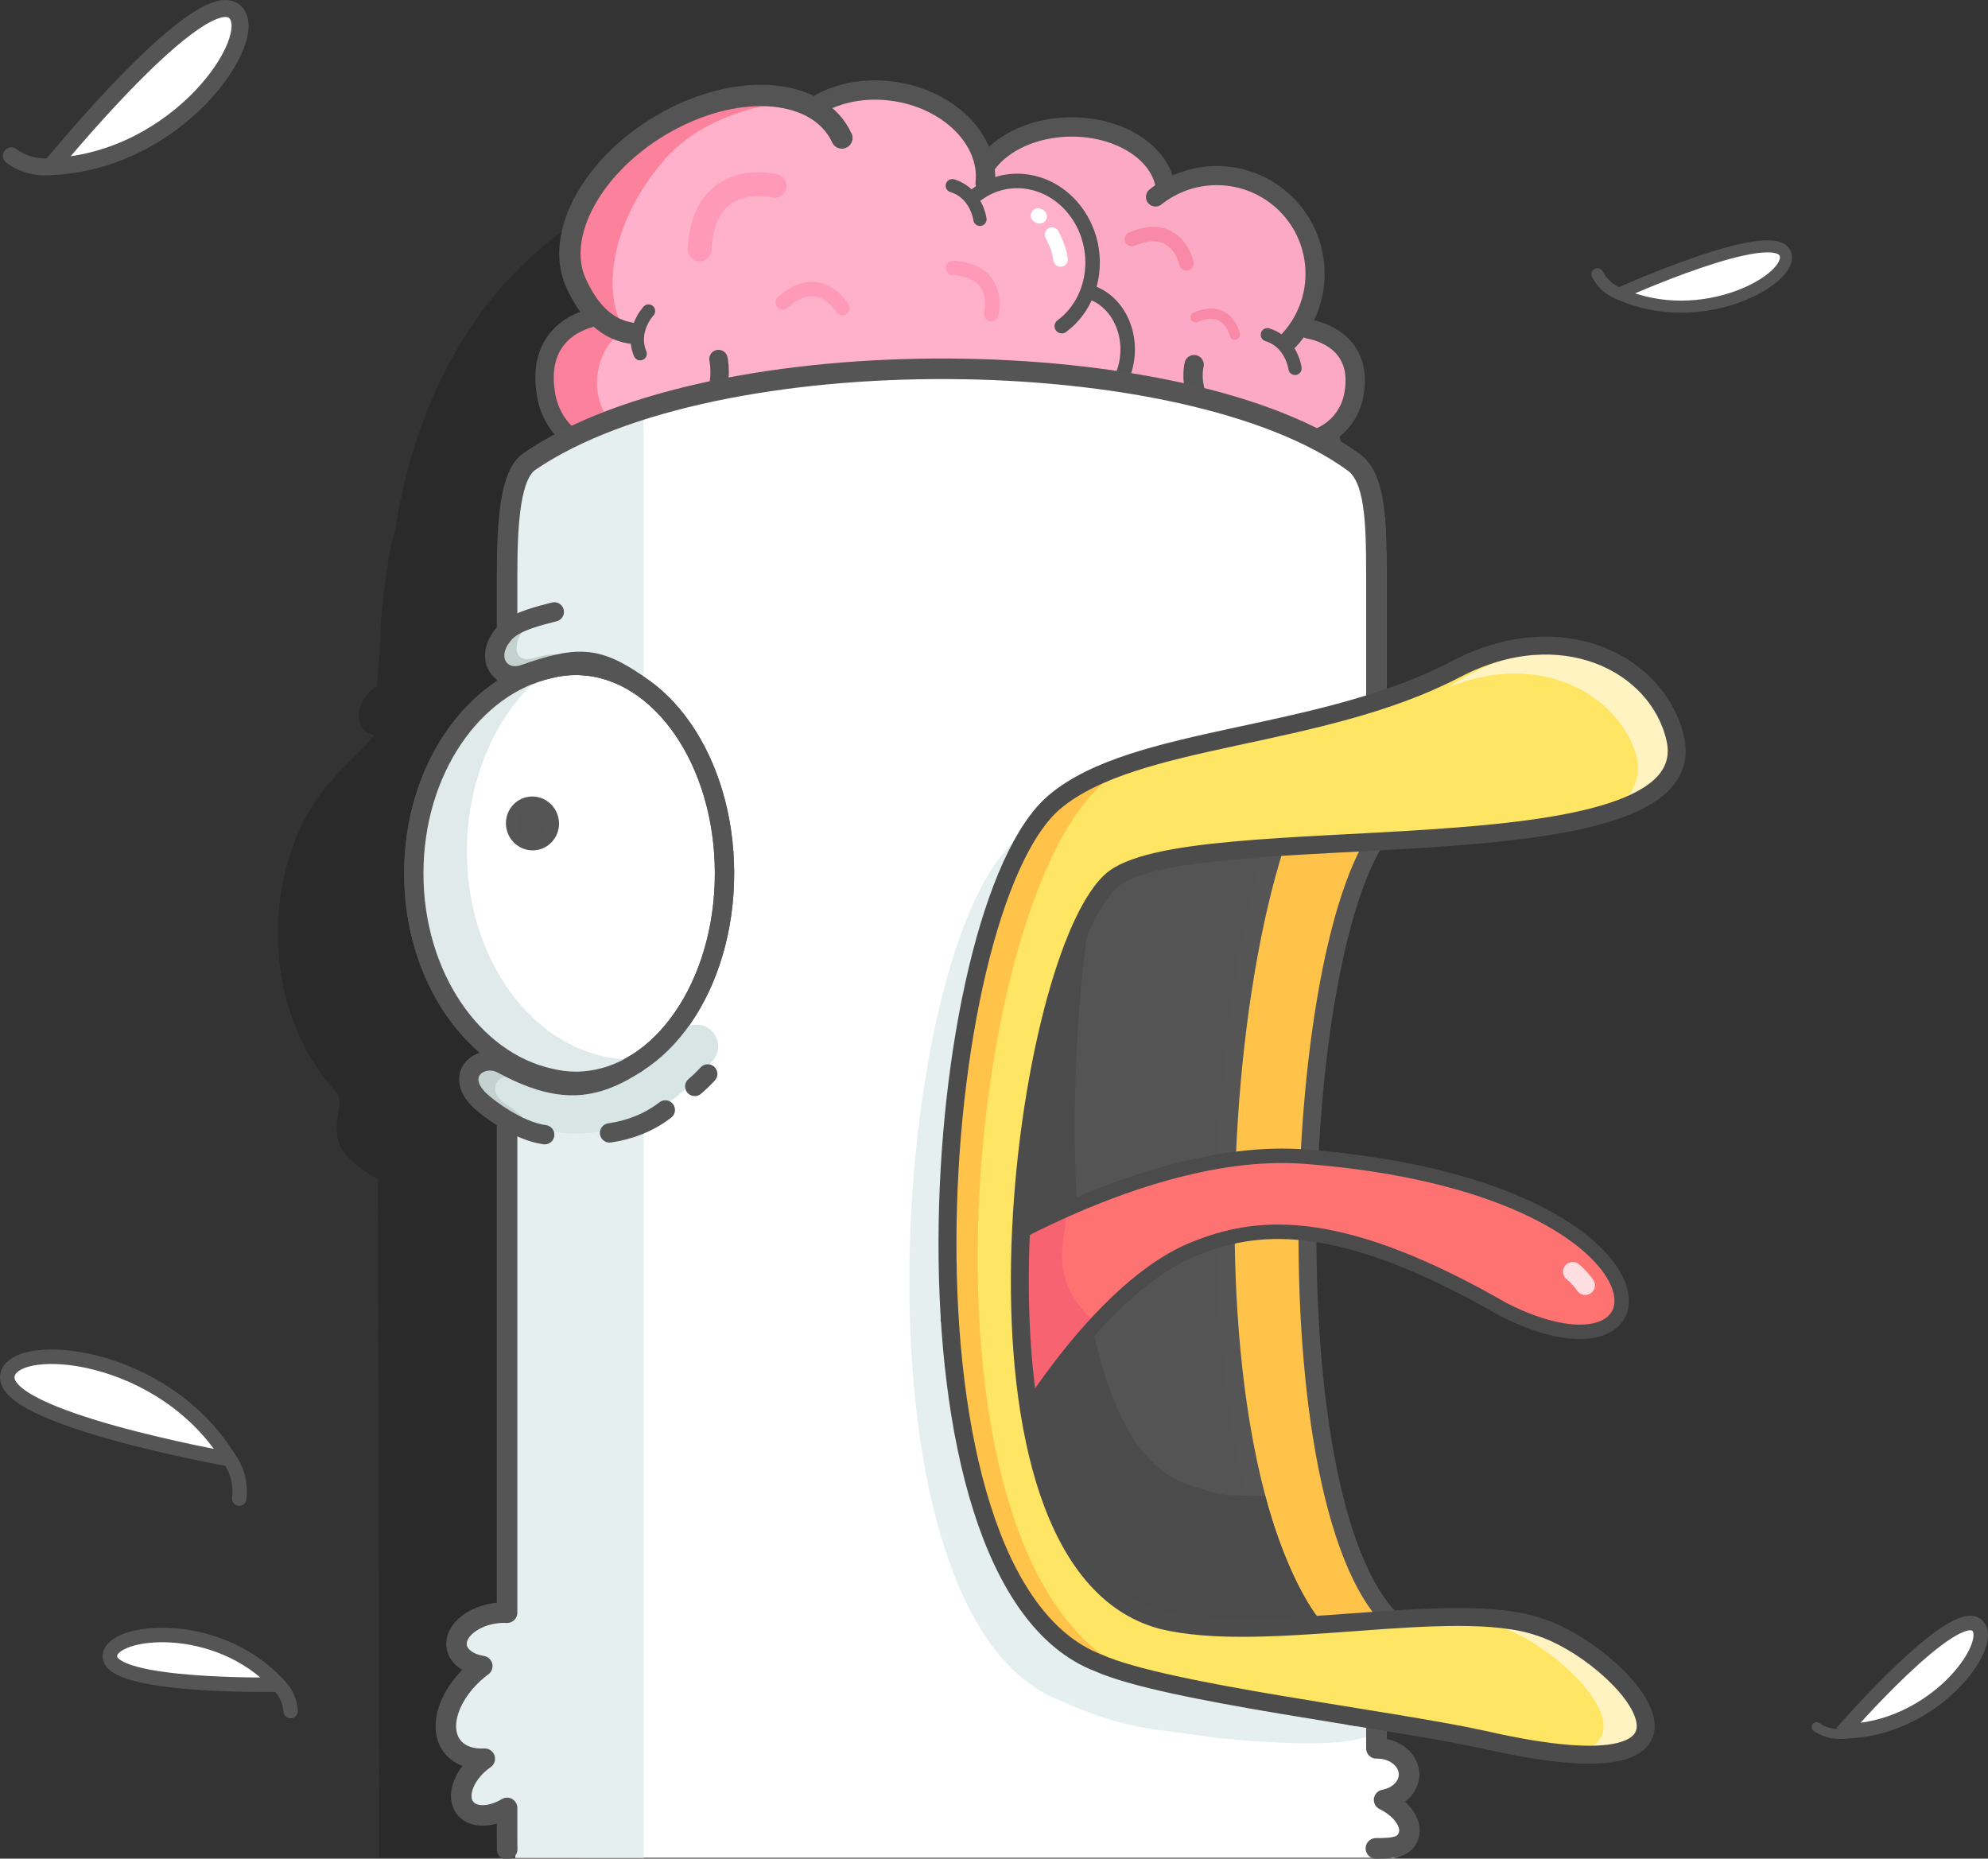 <svg xmlns="http://www.w3.org/2000/svg" width="411.624" height="384.877" viewBox="0 0 411.624 384.877"><rect x="0" y="0" width="411.624" height="384.877" fill="#333333" stroke="none"/><path fill="#161614" fill-opacity=".3" d="M258.89 156.188V131.33c0-8.237-.17-15.033-1.927-19.378-3.076-43.853-35.545-69.7-69.178-69.7-3.355 0-6.658.298-9.893.875-7.97-4.208-16.867-6.544-26.53-6.544-35.63 0-63.376 31.532-69.48 73.096-1.034 1.642-3.136 16.413-3.136 22.364v1.31c-.258 2.858-.48 5.777-.676 8.746-1.242.758-1.977 1.572-2.637 2.568-2.344 3.537-.844 6.938 2.078 7.567-.024.625-8.142 7.926-11.247 12.29-2.562 3.47-4.494 7.334-5.846 11.42-1.848 5.3-2.88 11.15-2.88 17.31 0 13.255 4.75 25.105 12.214 33 2.02 2.333-2.76 8.603 2.646 13.755.758.72 3.006 2.55 5.822 4.178.174 6.03.16 134.23.334 140.49l180.982-.877c7.87 1.294 11.904-37.622-.4-36.8-11.553-12.755 4.76-192.505-.243-190.812zm-6.65 210.88c1.14.187 2.27.37 3.392.552-1.17.047-2.3-.14-3.393-.55z"/><path fill="none" stroke="#555" stroke-width="3.719" stroke-miterlimit="10" d="M234.657 100.23c-5.053-41.817-27.178-73.664-58.385-73.664-31.205 0-55.465 31.846-60.518 73.664h118.903z"/><path fill="#FCA9C5" stroke="#545454" stroke-width="3.962" stroke-linecap="round" stroke-linejoin="round" stroke-miterlimit="10" d="M166.05 95.35c4.68-35.57 25.173-62.657 54.08-62.657 28.903 0 51.376 27.087 56.054 62.658H166.05z"/><path fill="#FCA9C5" stroke="#545454" stroke-width="4" stroke-linecap="round" stroke-linejoin="round" stroke-miterlimit="10" d="M247.245 75.507c-1.248 6.393 2.924 12.587 9.316 13.834l9.884 1.93c6.395 1.246 12.588-2.926 13.834-9.32 1.852-9.485-4.63-12.92-9.318-13.836"/><path fill="#FFA4AF" stroke="#545454" stroke-width="3.532" stroke-linecap="round" stroke-linejoin="round" stroke-miterlimit="10" d="M176.206 64.164c-5.475 1.236-8.934 7.388-7.723 13.742 1.21 6.354 6.627 10.503 12.102 9.267l14.04-3.168"/><path fill="#FFA4AF" stroke="#545454" stroke-width="3.532" stroke-linecap="round" stroke-linejoin="round" stroke-miterlimit="10" d="M195.346 43.282c-7.05-3.45-15.332-.027-18.5 7.648-3.17 7.676-.025 16.695 7.023 20.146"/><path fill="#FCA9C5" stroke="#545454" stroke-width="4" stroke-linecap="round" stroke-linejoin="round" stroke-miterlimit="10" d="M241.4 40.03c-.1-7.728-8.978-13.877-19.83-13.738-10.85.142-19.56 6.52-19.46 14.246"/><path fill="#FFB0CA" d="M234.657 98.657c-5.053-41.818-27.178-73.665-58.385-73.665-31.205 0-55.465 31.846-60.516 73.665h118.9z"/><path fill="#FCA9C5" d="M239.004 41.892c3.48-2.77 7.885-4.424 12.68-4.424 11.24 0 20.355 9.1 20.355 20.323 0 5.303-2.036 10.13-5.368 13.75"/><path fill="none" stroke="#545454" stroke-width="3.962" stroke-linecap="round" stroke-linejoin="round" stroke-miterlimit="10" d="M239.254 40.783c3.48-2.77 7.885-4.424 12.68-4.424 11.242 0 20.355 9.098 20.355 20.322 0 5.302-2.036 10.13-5.366 13.75"/><path fill="#FFB0CA" d="M161.86 32.464c.99-9.02 11.223-15.106 22.855-13.594 11.63 1.514 20.256 10.054 19.268 19.075"/><path fill="none" stroke="#545454" stroke-width="4" stroke-linecap="round" stroke-linejoin="round" stroke-miterlimit="10" d="M161.86 32.464c.99-9.02 11.223-15.106 22.855-13.594 11.63 1.514 20.256 10.054 19.268 19.075"/><path fill="#FFB0CA" d="M147.762 73.664c1.346 7.517-3.158 14.8-10.06 16.264l-10.67 2.267c-6.9 1.465-13.587-3.44-14.933-10.958-2-11.15 4.995-15.19 10.058-16.265"/><path fill="#FFB0CA" stroke="#545454" stroke-width="3" stroke-linecap="round" stroke-linejoin="round" stroke-miterlimit="10" d="M224.893 60.263c5.91 1.333 9.643 7.976 8.336 14.836-1.306 6.86-7.155 11.338-13.065 10.004l-15.158-3.42"/><path fill="#FFB0CA" stroke="#545454" stroke-width="3" stroke-linecap="round" stroke-linejoin="round" stroke-miterlimit="10" d="M202.303 40.22c6.822-5.022 16.28-2.98 21.125 4.563 4.846 7.544 3.242 17.73-3.58 22.753"/><path fill="#FC819C" d="M135.8 92.846c-7.02-.726-13.124-7.64-12.097-15.21.832-6.128 4.377-8.418 4.377-8.418l-2.94-2.08c-5.145-.532-9.833-1.016-11.354 10.21-1.03 7.567 4.932 14.48 11.95 15.206l10.85 1.12c1.43.147 2.837.023 4.185-.314l-4.97-.514z"/><path fill="none" stroke="#545454" stroke-width="3.813" stroke-linecap="round" stroke-linejoin="round" stroke-miterlimit="10" d="M148.764 74.35c1.346 7.517-3.158 14.8-10.06 16.264l-10.67 2.267c-6.903 1.466-13.59-3.438-14.935-10.957-2-11.15 4.997-15.19 10.06-16.265"/><path fill="#FFB0CA" d="M132.333 70.514c-5.697-.948-9.033-5.6-11.184-10.247-4.724-10.228 3.76-25.263 18.952-33.584 15.19-8.322 31.33-6.78 36.057 3.448"/><path fill="#FC819C" d="M137.73 32.913c6.052-6.855 14.49-9.746 21.138-11.152-5.463.326-12.707.6-18.607 3.832-15.192 8.32-23.675 23.356-18.952 33.584 1.717 3.715 4.2 7.427 8.033 9.253-5.334-8.698-1.992-23.763 8.39-35.517z"/><path fill="none" stroke="#545454" stroke-width="4.421" stroke-linecap="round" stroke-linejoin="round" stroke-miterlimit="10" d="M130.49 68.956c-5.7-.948-9.036-5.6-11.187-10.247-4.723-10.23 3.762-25.264 18.953-33.585 15.19-8.322 31.332-6.78 36.057 3.448"/><path fill="none" stroke="#545454" stroke-width="2.752" stroke-linecap="round" stroke-linejoin="round" stroke-miterlimit="10" d="M132.55 73.25c-2.02-4.847 1.73-8.844 1.73-8.844M262.413 69.32c5.025 1.524 5.725 6.96 5.725 6.96M197.178 38.456c5.027 1.525 5.725 6.962 5.725 6.962"/><path fill="none" stroke="#FFF" stroke-width="3" stroke-linecap="round" stroke-linejoin="round" stroke-miterlimit="10" d="M217.825 48.58c.996 1.993 1.402 2.974 1.777 5.153M214.926 44.637c.113.053.227.108.34.164"/><path fill="none" stroke="#FF99B9" stroke-width="3" stroke-linecap="round" stroke-linejoin="round" stroke-miterlimit="10" d="M197.364 55.48c10.223.63 7.865 9.566 7.865 9.566M162.077 62.603c7.666-6.794 12.328 1.185 12.328 1.185"/><path fill="none" stroke="#FF99B9" stroke-width="4.929" stroke-linecap="round" stroke-linejoin="round" stroke-miterlimit="10" d="M144.86 51.635c.79-16.81 15.527-13.15 15.527-13.15"/><path fill="none" stroke="#F98AA7" stroke-width="3" stroke-linecap="round" stroke-linejoin="round" stroke-miterlimit="10" d="M234.358 49.502c9.422-4.016 11.318 5.03 11.318 5.03"/><path fill="none" stroke="#F98AA7" stroke-width="2.148" stroke-linecap="round" stroke-linejoin="round" stroke-miterlimit="10" d="M247.56 65.688c6.747-2.875 8.104 3.602 8.104 3.602"/><path fill="#FFF" d="M288.62 372.682c2.953-.527 5.166-2.686 5.166-5.273 0-2.98-2.94-5.397-6.566-5.397-.062 0-.125.006-.19.008v-7.47c-32.333 12.604-39.4-145.162 0-199.662v-35.966c0-11.366-.308-20.015-4.69-23.22C247.947 70.55 150.03 69.3 111.664 95.53c-3.863 2.64-4.633 11.88-4.633 23.393v215c-.91-.047-1.872.004-2.856.172-4.695.803-8.086 3.883-7.572 6.877.354 2.064 2.47 3.55 5.29 4.008-.208.154-.417.3-.62.465-6.236 4.988-8.713 12.256-5.53 16.232 1.466 1.832 3.884 2.635 6.67 2.49-.25.174-.5.357-.745.553-3.72 2.977-5.197 7.31-3.3 9.684 1.65 2.06 5.298 1.96 8.665-.05v6.487c0 .573-.38 3.294-.37 3.862h180.5c3.097.564 5.583-2.387 6.444-4.35 1.072-2.45-1.147-5.803-4.986-7.67z"/><path fill="#E6EFEF" d="M133.25 86.316c-8.422 2.77-15.863 6.193-21.852 10.288-3.863 2.64-4.633 11.88-4.633 23.394v215c-.912-.046-1.873.003-2.857.17-4.695.806-8.084 3.884-7.572 6.878.354 2.064 2.47 3.55 5.29 4.008-.206.154-.415.303-.62.465-6.236 4.987-8.713 12.255-5.53 16.23 1.466 1.835 3.884 2.636 6.67 2.49-.25.177-.5.358-.745.556-3.718 2.975-5.194 7.31-3.298 9.682 1.648 2.06 5.297 1.96 8.664-.05v6.49c0 .57-.113 2.216-.105 2.784l26.59.025V86.317zM222.006 190.366c-18.78 17.896-34.61 140.646 10.555 152.896 21.41 5.346 15.228-5.174 33.103.95 17.125 5.376 40.787 21.14-13.895 15.655-13.363-2.035-18.248-1.48-32.2-7.7-45.062-17.23-35.34-156.237-9.062-178.33 16.65-13.992 26.39 2.3 11.5 16.53z"/><path fill="none" stroke="#555" stroke-width="4.254" stroke-linecap="round" stroke-linejoin="round" stroke-miterlimit="10" d="M284.885 382.75c4.216.014 5.82-.41 6.684-2.374 1.073-2.45-1.146-5.803-4.985-7.67 2.95-.527 5.164-2.686 5.164-5.273 0-2.98-2.94-5.396-6.565-5.396-.064 0-.127.006-.19.008v-7.47c-32.335 12.603-39.403-145.163 0-199.663v-35.966c0-11.366-.31-20.015-4.692-23.22-34.393-25.153-132.31-26.403-170.676-.173-3.863 2.64-4.633 11.88-4.633 23.394v215c-.912-.047-1.873.004-2.855.172-4.696.802-8.087 3.882-7.573 6.876.352 2.064 2.47 3.55 5.29 4.008-.208.154-.417.3-.622.465-6.236 4.987-8.713 12.255-5.53 16.23 1.466 1.833 3.884 2.636 6.67 2.49-.25.175-.5.358-.743.554-3.72 2.977-5.197 7.31-3.3 9.684 1.647 2.06 5.296 1.96 8.663-.05v6.75c0 .57.02 1.827.02 1.827"/><path fill="#FFF" stroke="#555" stroke-width="2.5" stroke-linecap="round" stroke-linejoin="round" stroke-miterlimit="10" d="M369.68 52.593c1.805 5.06-17.184 15.957-34.42 8.218 0 0 32.176-14.517 34.42-8.217z"/><path fill="none" stroke="#555" stroke-width="2.5" stroke-linecap="round" stroke-linejoin="round" stroke-miterlimit="10" d="M330.756 56.79c1.672 3.27 4.73 4.1 4.73 4.1"/><path fill="#FFF" stroke="#555" stroke-width="3" stroke-linecap="round" stroke-linejoin="round" stroke-miterlimit="10" d="M409.465 336.667c3.754 3.846-8.95 21.678-27.842 21.842 0-.002 23.172-26.63 27.842-21.843z"/><path fill="none" stroke="#555" stroke-width="2" stroke-linecap="round" stroke-linejoin="round" stroke-miterlimit="10" d="M376.114 357.614c3.027 2.076 6.11 1.346 6.11 1.346"/><path fill="#FFF" stroke="#555" stroke-width="3" stroke-linecap="round" stroke-linejoin="round" stroke-miterlimit="10" d="M22.75 342.842c.337-5.363 22.083-7.895 34.872 6.012 0 0-35.29.662-34.873-6.012z"/><path fill="none" stroke="#555" stroke-width="3" stroke-linecap="round" stroke-linejoin="round" stroke-miterlimit="10" d="M60.178 354.323c-.248-3.662-2.73-5.63-2.73-5.63"/><path fill="#FFF" stroke="#555" stroke-width="3" stroke-linecap="round" stroke-linejoin="round" stroke-miterlimit="10" d="M1.584 284.58c1.904-7.226 32.242-4.815 45.94 17.59 0 0-48.31-8.6-45.94-17.59z"/><path fill="none" stroke="#555" stroke-width="3" stroke-linecap="round" stroke-linejoin="round" stroke-miterlimit="10" d="M49.536 310.32c.648-5.062-2.207-8.415-2.207-8.415"/><path fill="#FFF" stroke="#555" stroke-width="3.517" stroke-linecap="round" stroke-linejoin="round" stroke-miterlimit="10" d="M48.688 2.5c5.457 5.234-11.58 30.894-38.137 32 0 0 31.35-38.513 38.138-32z"/><path fill="none" stroke="#555" stroke-width="3.517" stroke-linecap="round" stroke-linejoin="round" stroke-miterlimit="10" d="M2.354 32.278c4.16 3.062 8.53 2.182 8.53 2.182"/><path fill="#545454" d="M277.897 169.988c.885-1.017 1.807-1.94 2.758-2.8l-.006-.347c-13.714 9.765-56.93 3.448-66.294 15.686-13.893 18.103-24.023 141.015 10.203 152.763 14.14 4.452 38.854 1.67 53.942 4.815-24.212-34.483-18.203-149.904-.605-170.117z"/><path fill="#FFC34A" stroke="#555" stroke-width="3.714" stroke-linecap="round" stroke-linejoin="round" stroke-miterlimit="10" d="M287.493 170.493c-21.273 22.238-25.217 153.96 5.342 168.39 21.408 5.864 6.17 15.92-7.78 9.1-45.062-18.903-35.34-171.386-9.062-195.618 16.648-15.353 26.386 2.52 11.5 18.128z"/><g fill="#4B4B4B"><path d="M245.668 307.305c-26.14-8.973-26.406-82.77-18.885-125.216-1.682.92-3.074 2-4.068 3.3-13.893 18.103-24.023 141.015 10.2 152.763 14.144 4.453 26.82-4.256 41.91-1.11-5.687-5.187-10.925-19.616-12.843-27.235-10.755-.263-8.577-.067-16.314-2.503zM289.012 170.053l-.004-.348c-.086.06-.186.114-.273.173l-.105.54c.128-.12.253-.248.382-.365z"/></g><path fill="#FF7272" d="M196.99 263.514s39.573-26.273 73.282-23.645c79.406 6.196 78 50.42 41 31.67-33-19-50.01-18.058-63-13-21.344 7.692-40.322 41.98-40.322 41.98l-11.77-26.952 3.335-14.77"/><path fill="#F76371" d="M220.848 249.573c-7.172 3.635-14.28 8.318-16.87 9.97l-2.397 11.165 12.063 26.824s-1.682-9.89 14.312-22.684c-12.585-10.183-6.503-19.453-7.107-25.275z"/><path fill="none" stroke="#4B4B4B" stroke-width="2.987" stroke-linecap="round" stroke-linejoin="round" stroke-miterlimit="10" d="M197.06 263.168s39.57-26.275 73.28-23.645c79.406 6.195 78 50.42 41 31.67-33-19-50.01-18.057-63-13-21.344 7.693-40.322 41.98-40.322 41.98l-11.77-26.95 3.335-14.772"/><path fill="#FFE564" d="M301.528 137.693c21.666-11.333 41.674-1.24 45.316 14.312 7.006 29.917-102.055 15.49-116.943 29.718-18.778 17.897-34.61 140.647 10.556 152.897 21.41 5.346 60.348-4.693 78.223 1.432 17.124 5.375 44.67 36.18-11.376 23.375-19.875-4.375-65.89-9.682-79.842-15.9-45.06-17.232-35.34-156.24-9.06-178.33 16.65-13.996 54.82-12.698 83.126-27.504z"/><path fill="#FFC34A" d="M247.786 349.178c-64.5-.332-50.756-167.08-17.04-188.713.444-.285.83-.662 1.26-.983-4.978 1.858-9.325 4.084-12.753 6.965-26.28 22.09-36 161.097 9.06 178.33 29.473 12.4 58.717 8.57 19.473 4.4z"/><path fill="#FFF3C2" d="M346.4 150.67c-5.677-14.834-26.665-22.13-46.51-8.284 17.196-7.295 33.597-.11 38.513 12.74 2.043 5.34-.107 9.7-5.04 13.365 10.23-4.474 15.977-10.13 13.036-17.82zM317.32 337.055c-4.026-1.38-9.124-1.936-14.843-2.035 2.773.328 5.303.844 7.51 1.61 13.525 4.315 33.54 24.74 13.748 26.728 31.27 2.305 8.486-21.625-6.416-26.303z"/><path fill="none" stroke="#4C4C4C" stroke-width="3.714" stroke-linecap="round" stroke-linejoin="round" stroke-miterlimit="10" d="M301.528 138.53c21.666-11.334 41.674-1.24 45.316 14.31 7.006 29.918-102.055 15.49-116.943 29.72-18.778 17.896-34.61 140.646 10.556 152.896 21.41 5.346 60.348-4.693 78.223 1.432 17.124 5.375 44.67 36.18-11.376 23.375-19.875-4.375-65.89-9.682-79.842-15.9-45.06-17.232-35.34-156.24-9.06-178.33 16.65-13.996 54.82-12.7 83.126-27.504z"/><path fill="none" stroke="#FFDEE1" stroke-width="4" stroke-linecap="round" stroke-linejoin="round" stroke-miterlimit="10" d="M328.23 266.153c-.44-.617-1.468-1.922-2.597-2.828"/><path fill="#FFF" stroke="#555" stroke-width="4" stroke-linecap="round" stroke-linejoin="round" stroke-miterlimit="10" d="M150.012 180.848c0-23.248-13.17-42.18-29.64-43.022-.185-.018-.37-.04-.56-.04-.103 0-.202.008-.304.01-.092-.002-.184-.01-.275-.01-1.81 0-3.582.23-5.307.65-16.045 3.52-28.248 21.162-28.248 42.412s12.203 38.89 28.248 42.41c1.725.42 3.496.653 5.307.653.092 0 .184-.01.275-.01.102 0 .2.01.303.01.192 0 .378-.022.563-.04 16.47-.84 29.64-19.774 29.64-43.022z"/><ellipse transform="rotate(78.135 110.248 170.517)" fill="#545454" stroke="#555" stroke-width="2.455" stroke-linecap="round" stroke-linejoin="round" stroke-miterlimit="10" cx="110.244" cy="170.514" rx="4.355" ry="4.266"/><path fill="#E1EAEA" d="M114.167 138.38c-10.422 7.368-17.494 21.785-17.494 37.93 0 21.25 12.203 38.89 28.248 42.41 1.726.42 3.497.653 5.308.653.092 0 .184-.01.275-.01.102 0 .2.01.303.01.19 0 .377-.023.562-.04.652-.034 1.3-.097 1.94-.185-43.63 26.22-70.6-64.802-19.14-80.77z"/><path fill="#E6EFEF" d="M132.795 219.48c-8.963 5.843-16.12 6.456-27.803.17-4.453-2.4-10.24 2.198-4.604 7.57 1.377 1.31 7.676 6.288 13.393 7.06"/><path fill="none" stroke="#D8E5E5" stroke-width="9" stroke-linecap="round" stroke-linejoin="round" stroke-miterlimit="10" d="M144.202 216.68c-10.895 13.332-26.186 18.54-42.078 7.754"/><path fill="#E6EFEF" d="M132.16 141.744c-8.735-6.125-12.862-5.88-23.634-2.138-4.598 1.598-7.982-2.773-4.953-7.347 1.53-2.307 3.44-3.64 11.188-5.557"/><path fill="none" stroke="#555" stroke-width="4" stroke-linecap="round" stroke-linejoin="round" stroke-miterlimit="10" d="M150.012 180.848c0-23.248-13.17-42.18-29.64-43.022-.185-.018-.37-.04-.56-.04-.103 0-.202.008-.304.01-.092-.002-.184-.01-.275-.01-1.81 0-3.582.23-5.307.65-16.045 3.52-28.248 21.162-28.248 42.412s12.203 38.89 28.248 42.41c1.725.42 3.496.653 5.307.653.092 0 .184-.01.275-.01.102 0 .2.01.303.01.192 0 .378-.022.563-.04 16.47-.84 29.64-19.774 29.64-43.022zM143.856 224.97c.92-.782 1.814-1.646 2.686-2.59M126.215 234.596c4.25-.613 8.047-2.123 11.305-4.572l.238-.18"/><path fill="#C3D1CF" d="M104.827 228.702c-3.646-2.27-2.758-5.633.78-6.002-1.423-.465-1.456-2.957-2.663-2.8-5.44.708-6.525 6.13-2.305 8.556 9.884 5.685 8.616 3.005 4.187.246z"/><path fill="none" stroke="#555" stroke-width="4" stroke-linecap="round" stroke-linejoin="round" stroke-miterlimit="10" d="M131.797 220.172c-8.963 5.842-16.12 6.455-27.8.168-4.456-2.398-10.243 2.2-4.606 7.57 1.38 1.312 7.68 6.29 13.394 7.06"/><path fill="#C3D1CF" d="M110.64 136.244c-4.104 1.268-4.544-2.536-2.5-5.45-1.286.77-4.712.09-5.384 1.105-3.03 4.573.355 8.944 4.953 7.346 10.77-3.743 7.915-4.54 2.93-3.002z"/><path fill="none" stroke="#555" stroke-width="4" stroke-linecap="round" stroke-linejoin="round" stroke-miterlimit="10" d="M132.167 141.75c-8.736-6.126-12.863-5.882-23.635-2.14-4.598 1.6-7.982-2.772-4.953-7.346 1.528-2.306 3.438-3.64 11.187-5.556"/></svg>
